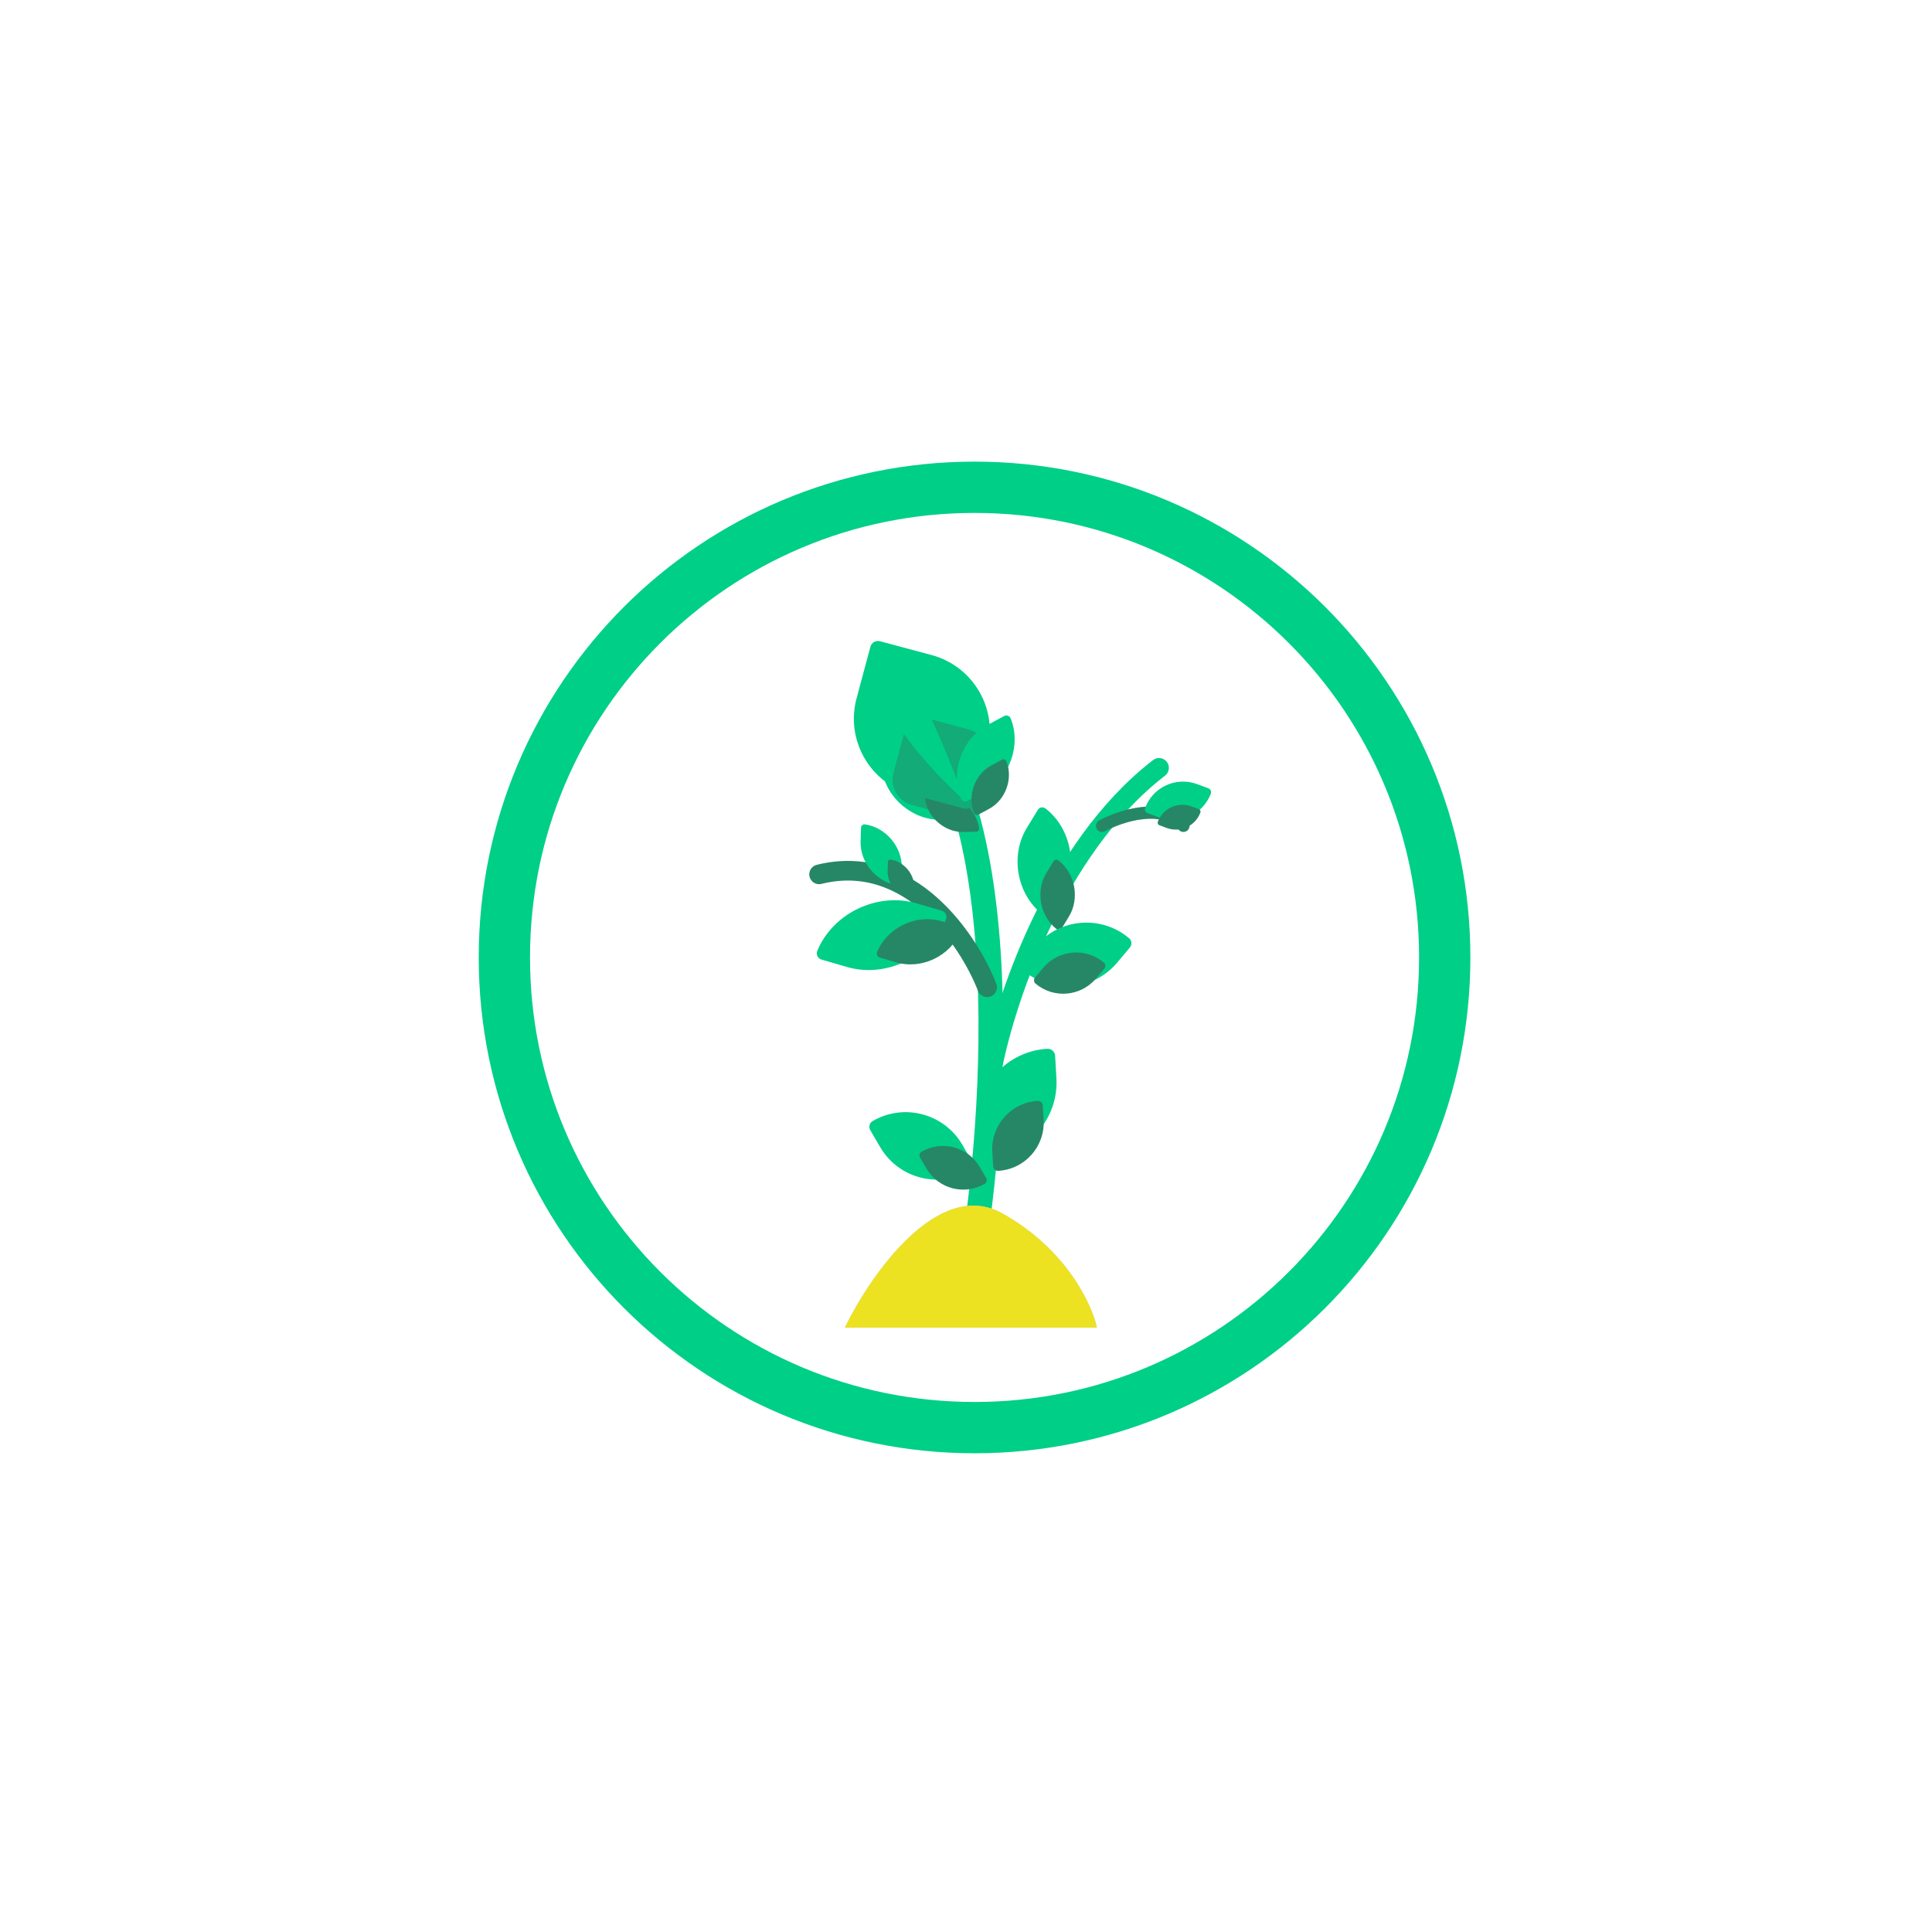 <svg width="113" height="113" viewBox="0 0 113 113" fill="none" xmlns="http://www.w3.org/2000/svg">
<g filter="url(#filter0_d)">
<path d="M83 56C83 70.359 71.359 82 57 82C42.641 82 31 70.359 31 56C31 41.641 42.641 30 57 30C71.359 30 83 41.641 83 56Z" fill="white"/>
<path d="M57 83.5C72.188 83.5 84.5 71.188 84.5 56C84.5 40.812 72.188 28.5 57 28.5C41.812 28.5 29.5 40.812 29.5 56C29.5 71.188 41.812 83.5 57 83.5Z" stroke="#00CF88" stroke-width="3"/>
</g>
<path d="M56.35 76.065C57.427 72.156 60.28 50.822 54.09 42.222" stroke="#00CF88" stroke-width="1.437" stroke-linecap="round"/>
<path d="M56.449 47.599C56.209 45.919 54.639 44.6 52.942 44.653L51.844 44.687C51.675 44.692 51.557 44.833 51.581 45.001C51.821 46.681 53.391 48.001 55.088 47.948L56.186 47.913C56.355 47.908 56.474 47.767 56.449 47.599Z" fill="#00CF88"/>
<g filter="url(#filter1_d)">
<path d="M56.489 47.661C56.334 46.572 55.316 45.717 54.217 45.751L53.505 45.773C53.395 45.777 53.319 45.868 53.334 45.977C53.49 47.066 54.507 47.921 55.607 47.886L56.318 47.864C56.428 47.861 56.505 47.77 56.489 47.661Z" fill="#268766"/>
</g>
<g filter="url(#filter2_d)">
<path d="M50.908 37.379C50.974 37.134 51.226 36.988 51.471 37.054L54.488 37.862C56.941 38.52 58.395 41.039 57.738 43.492L56.93 46.509C56.864 46.754 56.612 46.9 56.367 46.834L53.35 46.026C50.897 45.369 49.442 42.849 50.099 40.396L50.908 37.379Z" fill="#00CF88"/>
<g opacity="0.5" filter="url(#filter3_d)">
<path d="M56.662 41.604C57.473 41.823 57.958 42.663 57.744 43.478C57.743 43.482 57.742 43.486 57.741 43.491L56.932 46.508C56.867 46.753 56.615 46.898 56.37 46.833L53.353 46.024C53.348 46.023 53.344 46.022 53.34 46.021C52.529 45.801 52.042 44.959 52.258 44.147C52.259 44.142 52.26 44.138 52.261 44.134L53.07 41.117C53.135 40.872 53.387 40.726 53.632 40.792L56.649 41.6C56.654 41.601 56.658 41.602 56.662 41.604Z" fill="#268766"/>
</g>
</g>
<g filter="url(#filter4_i)">
<path d="M56.471 46.436C51.337 41.743 50.923 38.701 50.903 37.728C50.888 37.609 50.915 37.338 51.143 37.207C51.37 37.075 51.605 37.195 51.715 37.26C53.768 38.754 56.431 46.459 56.471 46.436Z" fill="#00CF88"/>
</g>
<path d="M56.725 68.472C54.894 69.539 52.544 68.919 51.477 67.088L50.899 66.096C50.792 65.913 50.854 65.678 51.037 65.571C52.868 64.504 55.218 65.124 56.285 66.954L56.863 67.947C56.97 68.13 56.908 68.365 56.725 68.472Z" fill="#00CF88"/>
<g filter="url(#filter5_d)">
<path d="M56.811 68.464C55.624 69.155 54.102 68.754 53.41 67.567L53.036 66.924C52.966 66.806 53.007 66.653 53.125 66.584C54.312 65.893 55.834 66.294 56.526 67.481L56.901 68.124C56.97 68.242 56.929 68.395 56.811 68.464Z" fill="#268766"/>
</g>
<path d="M57.963 62.824C58.673 58.83 61.633 49.657 67.791 44.912" stroke="#00CF88" stroke-width="1.149" stroke-linecap="round"/>
<path d="M57.736 57.744C56.67 54.993 53.213 49.819 47.908 51.14" stroke="#268766" stroke-width="1.149" stroke-linecap="round"/>
<path d="M60.991 53.498C59.48 52.329 59.06 50.059 60.055 48.428L60.699 47.372C60.798 47.209 61.001 47.172 61.152 47.289C62.664 48.457 63.083 50.727 62.088 52.358L61.445 53.414C61.345 53.577 61.142 53.615 60.991 53.498Z" fill="#00CF88"/>
<g filter="url(#filter6_d)">
<path d="M61.029 53.571C60.049 52.814 59.778 51.343 60.422 50.286L60.839 49.602C60.904 49.496 61.035 49.472 61.133 49.548C62.113 50.305 62.384 51.776 61.74 52.833L61.323 53.517C61.258 53.623 61.127 53.647 61.029 53.571Z" fill="#268766"/>
</g>
<path d="M56.197 46.706C55.564 45.131 56.265 43.203 57.761 42.401L58.729 41.882C58.878 41.801 59.051 41.864 59.114 42.022C59.746 43.597 59.046 45.525 57.55 46.327L56.582 46.846C56.432 46.927 56.26 46.864 56.197 46.706Z" fill="#00CF88"/>
<g filter="url(#filter7_d)">
<path d="M56.193 46.779C55.783 45.758 56.237 44.509 57.206 43.989L57.833 43.653C57.93 43.6 58.042 43.641 58.083 43.743C58.493 44.764 58.039 46.013 57.07 46.533L56.442 46.87C56.346 46.922 56.234 46.881 56.193 46.779Z" fill="#268766"/>
</g>
<path d="M55.326 53.783C54.411 55.981 51.817 57.222 49.532 56.556L48.053 56.125C47.825 56.058 47.713 55.826 47.805 55.606C48.719 53.409 51.313 52.167 53.599 52.833L55.078 53.264C55.306 53.331 55.417 53.563 55.326 53.783Z" fill="#00CF88"/>
<g filter="url(#filter8_d)">
<path d="M55.401 53.714C54.808 55.138 53.127 55.943 51.647 55.511L50.688 55.231C50.54 55.188 50.468 55.038 50.527 54.895C51.12 53.471 52.801 52.667 54.282 53.099L55.24 53.378C55.388 53.421 55.46 53.572 55.401 53.714Z" fill="#268766"/>
</g>
<path d="M52.487 51.772C51.261 51.597 50.298 50.45 50.336 49.212L50.361 48.41C50.365 48.286 50.468 48.2 50.59 48.218C51.817 48.393 52.78 49.539 52.742 50.778L52.717 51.58C52.713 51.703 52.61 51.789 52.487 51.772Z" fill="#00CF88"/>
<g filter="url(#filter9_d)">
<path d="M52.532 51.8C51.737 51.687 51.113 50.944 51.138 50.142L51.154 49.622C51.156 49.542 51.223 49.486 51.302 49.497C52.097 49.611 52.721 50.354 52.696 51.156L52.68 51.676C52.678 51.756 52.611 51.812 52.532 51.8Z" fill="#268766"/>
</g>
<path d="M59.874 56.776C61.511 58.155 63.957 57.945 65.336 56.308L66.084 55.42C66.222 55.256 66.201 55.012 66.037 54.874C64.4 53.495 61.954 53.704 60.575 55.342L59.827 56.229C59.689 56.393 59.71 56.638 59.874 56.776Z" fill="#00CF88"/>
<g filter="url(#filter10_d)">
<path d="M59.789 56.753C60.85 57.647 62.435 57.511 63.329 56.45L63.814 55.875C63.903 55.769 63.889 55.61 63.783 55.521C62.722 54.627 61.137 54.763 60.243 55.824L59.759 56.399C59.67 56.505 59.683 56.664 59.789 56.753Z" fill="#268766"/>
</g>
<path d="M57.694 67.657C60.096 67.516 61.929 65.456 61.788 63.054L61.712 61.752C61.698 61.512 61.492 61.329 61.252 61.343C58.851 61.483 57.018 63.544 57.158 65.946L57.234 67.247C57.248 67.487 57.454 67.671 57.694 67.657Z" fill="#00CF88"/>
<g filter="url(#filter11_d)">
<path d="M57.609 67.703C59.165 67.612 60.353 66.277 60.262 64.721L60.212 63.877C60.203 63.722 60.07 63.603 59.914 63.612C58.358 63.703 57.17 65.038 57.261 66.594L57.31 67.438C57.319 67.594 57.453 67.713 57.609 67.703Z" fill="#268766"/>
</g>
<path d="M58.608 70.962C54.867 68.887 50.92 74.556 49.414 77.649H64.156C63.865 76.285 62.349 73.036 58.608 70.962Z" fill="#C4C4C4"/>
<path d="M58.608 70.962C54.867 68.887 50.92 74.556 49.414 77.649H64.156C63.865 76.285 62.349 73.036 58.608 70.962Z" fill="#EDE221"/>
<path d="M64.462 48.301C65.545 47.72 68.012 46.906 69.217 48.301" stroke="#268766" stroke-width="0.718" stroke-linecap="round"/>
<path d="M66.979 47.253C67.434 46.03 68.796 45.408 70.019 45.864L70.682 46.111C70.804 46.157 70.866 46.293 70.821 46.415C70.365 47.638 69.004 48.26 67.781 47.804L67.118 47.557C66.995 47.512 66.933 47.376 66.979 47.253Z" fill="#00CF88"/>
<g filter="url(#filter12_d)">
<path d="M66.94 47.291C67.236 46.498 68.118 46.095 68.91 46.39L69.34 46.55C69.419 46.58 69.46 46.668 69.43 46.748C69.135 47.54 68.253 47.943 67.46 47.648L67.031 47.488C66.951 47.458 66.911 47.37 66.94 47.291Z" fill="#268766"/>
</g>
<defs>
<filter id="filter0_d" x="13" y="12" width="88" height="88" filterUnits="userSpaceOnUse" color-interpolation-filters="sRGB">
<feFlood flood-opacity="0" result="BackgroundImageFix"/>
<feColorMatrix in="SourceAlpha" type="matrix" values="0 0 0 0 0 0 0 0 0 0 0 0 0 0 0 0 0 0 127 0"/>
<feOffset/>
<feGaussianBlur stdDeviation="7.5"/>
<feColorMatrix type="matrix" values="0 0 0 0 0 0 0 0 0 0 0 0 0 0 0 0 0 0 0.25 0"/>
<feBlend mode="normal" in2="BackgroundImageFix" result="effect1_dropShadow"/>
<feBlend mode="normal" in="SourceGraphic" in2="effect1_dropShadow" result="shape"/>
</filter>
<filter id="filter1_d" x="50.222" y="42.64" width="10.935" height="9.913" filterUnits="userSpaceOnUse" color-interpolation-filters="sRGB">
<feFlood flood-opacity="0" result="BackgroundImageFix"/>
<feColorMatrix in="SourceAlpha" type="matrix" values="0 0 0 0 0 0 0 0 0 0 0 0 0 0 0 0 0 0 127 0"/>
<feOffset dx="0.778" dy="0.778"/>
<feGaussianBlur stdDeviation="1.944"/>
<feColorMatrix type="matrix" values="0 0 0 0 0 0 0 0 0 0 0 0 0 0 0 0 0 0 0.15 0"/>
<feBlend mode="normal" in2="BackgroundImageFix" result="effect1_dropShadow"/>
<feBlend mode="normal" in="SourceGraphic" in2="effect1_dropShadow" result="shape"/>
</filter>
<filter id="filter2_d" x="47.31" y="35.16" width="13.218" height="14.472" filterUnits="userSpaceOnUse" color-interpolation-filters="sRGB">
<feFlood flood-opacity="0" result="BackgroundImageFix"/>
<feColorMatrix in="SourceAlpha" type="matrix" values="0 0 0 0 0 0 0 0 0 0 0 0 0 0 0 0 0 0 127 0"/>
<feOffset dy="0.452"/>
<feGaussianBlur stdDeviation="0.226"/>
<feColorMatrix type="matrix" values="0 0 0 0 0 0 0 0 0 0 0 0 0 0 0 0 0 0 0.15 0"/>
<feBlend mode="normal" in2="BackgroundImageFix" result="effect1_dropShadow"/>
<feBlend mode="normal" in="SourceGraphic" in2="effect1_dropShadow" result="shape"/>
</filter>
<filter id="filter3_d" x="47.641" y="36.899" width="14.721" height="15.048" filterUnits="userSpaceOnUse" color-interpolation-filters="sRGB">
<feFlood flood-opacity="0" result="BackgroundImageFix"/>
<feColorMatrix in="SourceAlpha" type="matrix" values="0 0 0 0 0 0 0 0 0 0 0 0 0 0 0 0 0 0 127 0"/>
<feOffset dy="0.611"/>
<feGaussianBlur stdDeviation="1.528"/>
<feColorMatrix type="matrix" values="0 0 0 0 0.458 0 0 0 0 0.436 0 0 0 0 0.05 0 0 0 0.15 0"/>
<feBlend mode="normal" in2="BackgroundImageFix" result="effect1_dropShadow"/>
<feBlend mode="normal" in="SourceGraphic" in2="effect1_dropShadow" result="shape"/>
</filter>
<filter id="filter4_i" x="50.091" y="36.795" width="7.094" height="10.7" filterUnits="userSpaceOnUse" color-interpolation-filters="sRGB">
<feFlood flood-opacity="0" result="BackgroundImageFix"/>
<feBlend mode="normal" in="SourceGraphic" in2="BackgroundImageFix" result="shape"/>
<feColorMatrix in="SourceAlpha" type="matrix" values="0 0 0 0 0 0 0 0 0 0 0 0 0 0 0 0 0 0 127 0" result="hardAlpha"/>
<feOffset dy="0.452"/>
<feGaussianBlur stdDeviation="0.452"/>
<feComposite in2="hardAlpha" operator="arithmetic" k2="-1" k3="1"/>
<feColorMatrix type="matrix" values="0 0 0 0 0 0 0 0 0 0 0 0 0 0 0 0 0 0 0.15 0"/>
<feBlend mode="normal" in2="shape" result="effect1_innerShadow"/>
</filter>
<filter id="filter5_d" x="49.8" y="62.222" width="11.891" height="12.159" filterUnits="userSpaceOnUse" color-interpolation-filters="sRGB">
<feFlood flood-opacity="0" result="BackgroundImageFix"/>
<feColorMatrix in="SourceAlpha" type="matrix" values="0 0 0 0 0 0 0 0 0 0 0 0 0 0 0 0 0 0 127 0"/>
<feOffset dx="0.778" dy="0.778"/>
<feGaussianBlur stdDeviation="1.944"/>
<feColorMatrix type="matrix" values="0 0 0 0 0 0 0 0 0 0 0 0 0 0 0 0 0 0 0.15 0"/>
<feBlend mode="normal" in2="BackgroundImageFix" result="effect1_dropShadow"/>
<feBlend mode="normal" in="SourceGraphic" in2="effect1_dropShadow" result="shape"/>
</filter>
<filter id="filter6_d" x="56.962" y="46.393" width="9.793" height="11.888" filterUnits="userSpaceOnUse" color-interpolation-filters="sRGB">
<feFlood flood-opacity="0" result="BackgroundImageFix"/>
<feColorMatrix in="SourceAlpha" type="matrix" values="0 0 0 0 0 0 0 0 0 0 0 0 0 0 0 0 0 0 127 0"/>
<feOffset dx="0.778" dy="0.778"/>
<feGaussianBlur stdDeviation="1.944"/>
<feColorMatrix type="matrix" values="0 0 0 0 0 0 0 0 0 0 0 0 0 0 0 0 0 0 0.15 0"/>
<feBlend mode="normal" in2="BackgroundImageFix" result="effect1_dropShadow"/>
<feBlend mode="normal" in="SourceGraphic" in2="effect1_dropShadow" result="shape"/>
</filter>
<filter id="filter7_d" x="52.932" y="40.52" width="9.968" height="11.038" filterUnits="userSpaceOnUse" color-interpolation-filters="sRGB">
<feFlood flood-opacity="0" result="BackgroundImageFix"/>
<feColorMatrix in="SourceAlpha" type="matrix" values="0 0 0 0 0 0 0 0 0 0 0 0 0 0 0 0 0 0 127 0"/>
<feOffset dx="0.778" dy="0.778"/>
<feGaussianBlur stdDeviation="1.944"/>
<feColorMatrix type="matrix" values="0 0 0 0 0 0 0 0 0 0 0 0 0 0 0 0 0 0 0.15 0"/>
<feBlend mode="normal" in2="BackgroundImageFix" result="effect1_dropShadow"/>
<feBlend mode="normal" in="SourceGraphic" in2="effect1_dropShadow" result="shape"/>
</filter>
<filter id="filter8_d" x="47.396" y="49.872" width="12.691" height="10.421" filterUnits="userSpaceOnUse" color-interpolation-filters="sRGB">
<feFlood flood-opacity="0" result="BackgroundImageFix"/>
<feColorMatrix in="SourceAlpha" type="matrix" values="0 0 0 0 0 0 0 0 0 0 0 0 0 0 0 0 0 0 127 0"/>
<feOffset dx="0.778" dy="0.778"/>
<feGaussianBlur stdDeviation="1.944"/>
<feColorMatrix type="matrix" values="0 0 0 0 0 0 0 0 0 0 0 0 0 0 0 0 0 0 0.15 0"/>
<feBlend mode="normal" in2="BackgroundImageFix" result="effect1_dropShadow"/>
<feBlend mode="normal" in="SourceGraphic" in2="effect1_dropShadow" result="shape"/>
</filter>
<filter id="filter9_d" x="48.027" y="46.385" width="9.336" height="10.082" filterUnits="userSpaceOnUse" color-interpolation-filters="sRGB">
<feFlood flood-opacity="0" result="BackgroundImageFix"/>
<feColorMatrix in="SourceAlpha" type="matrix" values="0 0 0 0 0 0 0 0 0 0 0 0 0 0 0 0 0 0 127 0"/>
<feOffset dx="0.778" dy="0.778"/>
<feGaussianBlur stdDeviation="1.944"/>
<feColorMatrix type="matrix" values="0 0 0 0 0 0 0 0 0 0 0 0 0 0 0 0 0 0 0.15 0"/>
<feBlend mode="normal" in2="BackgroundImageFix" result="effect1_dropShadow"/>
<feBlend mode="normal" in="SourceGraphic" in2="effect1_dropShadow" result="shape"/>
</filter>
<filter id="filter10_d" x="56.487" y="50.792" width="12.154" height="12.245" filterUnits="userSpaceOnUse" color-interpolation-filters="sRGB">
<feFlood flood-opacity="0" result="BackgroundImageFix"/>
<feColorMatrix in="SourceAlpha" type="matrix" values="0 0 0 0 0 0 0 0 0 0 0 0 0 0 0 0 0 0 127 0"/>
<feOffset dx="0.778" dy="0.778"/>
<feGaussianBlur stdDeviation="1.944"/>
<feColorMatrix type="matrix" values="0 0 0 0 0 0 0 0 0 0 0 0 0 0 0 0 0 0 0.15 0"/>
<feBlend mode="normal" in2="BackgroundImageFix" result="effect1_dropShadow"/>
<feBlend mode="normal" in="SourceGraphic" in2="effect1_dropShadow" result="shape"/>
</filter>
<filter id="filter11_d" x="53.986" y="60.485" width="11.106" height="11.9" filterUnits="userSpaceOnUse" color-interpolation-filters="sRGB">
<feFlood flood-opacity="0" result="BackgroundImageFix"/>
<feColorMatrix in="SourceAlpha" type="matrix" values="0 0 0 0 0 0 0 0 0 0 0 0 0 0 0 0 0 0 127 0"/>
<feOffset dx="0.778" dy="0.778"/>
<feGaussianBlur stdDeviation="1.944"/>
<feColorMatrix type="matrix" values="0 0 0 0 0 0 0 0 0 0 0 0 0 0 0 0 0 0 0.15 0"/>
<feBlend mode="normal" in2="BackgroundImageFix" result="effect1_dropShadow"/>
<feBlend mode="normal" in="SourceGraphic" in2="effect1_dropShadow" result="shape"/>
</filter>
<filter id="filter12_d" x="63.821" y="43.183" width="10.285" height="9.227" filterUnits="userSpaceOnUse" color-interpolation-filters="sRGB">
<feFlood flood-opacity="0" result="BackgroundImageFix"/>
<feColorMatrix in="SourceAlpha" type="matrix" values="0 0 0 0 0 0 0 0 0 0 0 0 0 0 0 0 0 0 127 0"/>
<feOffset dx="0.778" dy="0.778"/>
<feGaussianBlur stdDeviation="1.944"/>
<feColorMatrix type="matrix" values="0 0 0 0 0 0 0 0 0 0 0 0 0 0 0 0 0 0 0.15 0"/>
<feBlend mode="normal" in2="BackgroundImageFix" result="effect1_dropShadow"/>
<feBlend mode="normal" in="SourceGraphic" in2="effect1_dropShadow" result="shape"/>
</filter>
</defs>
</svg>

